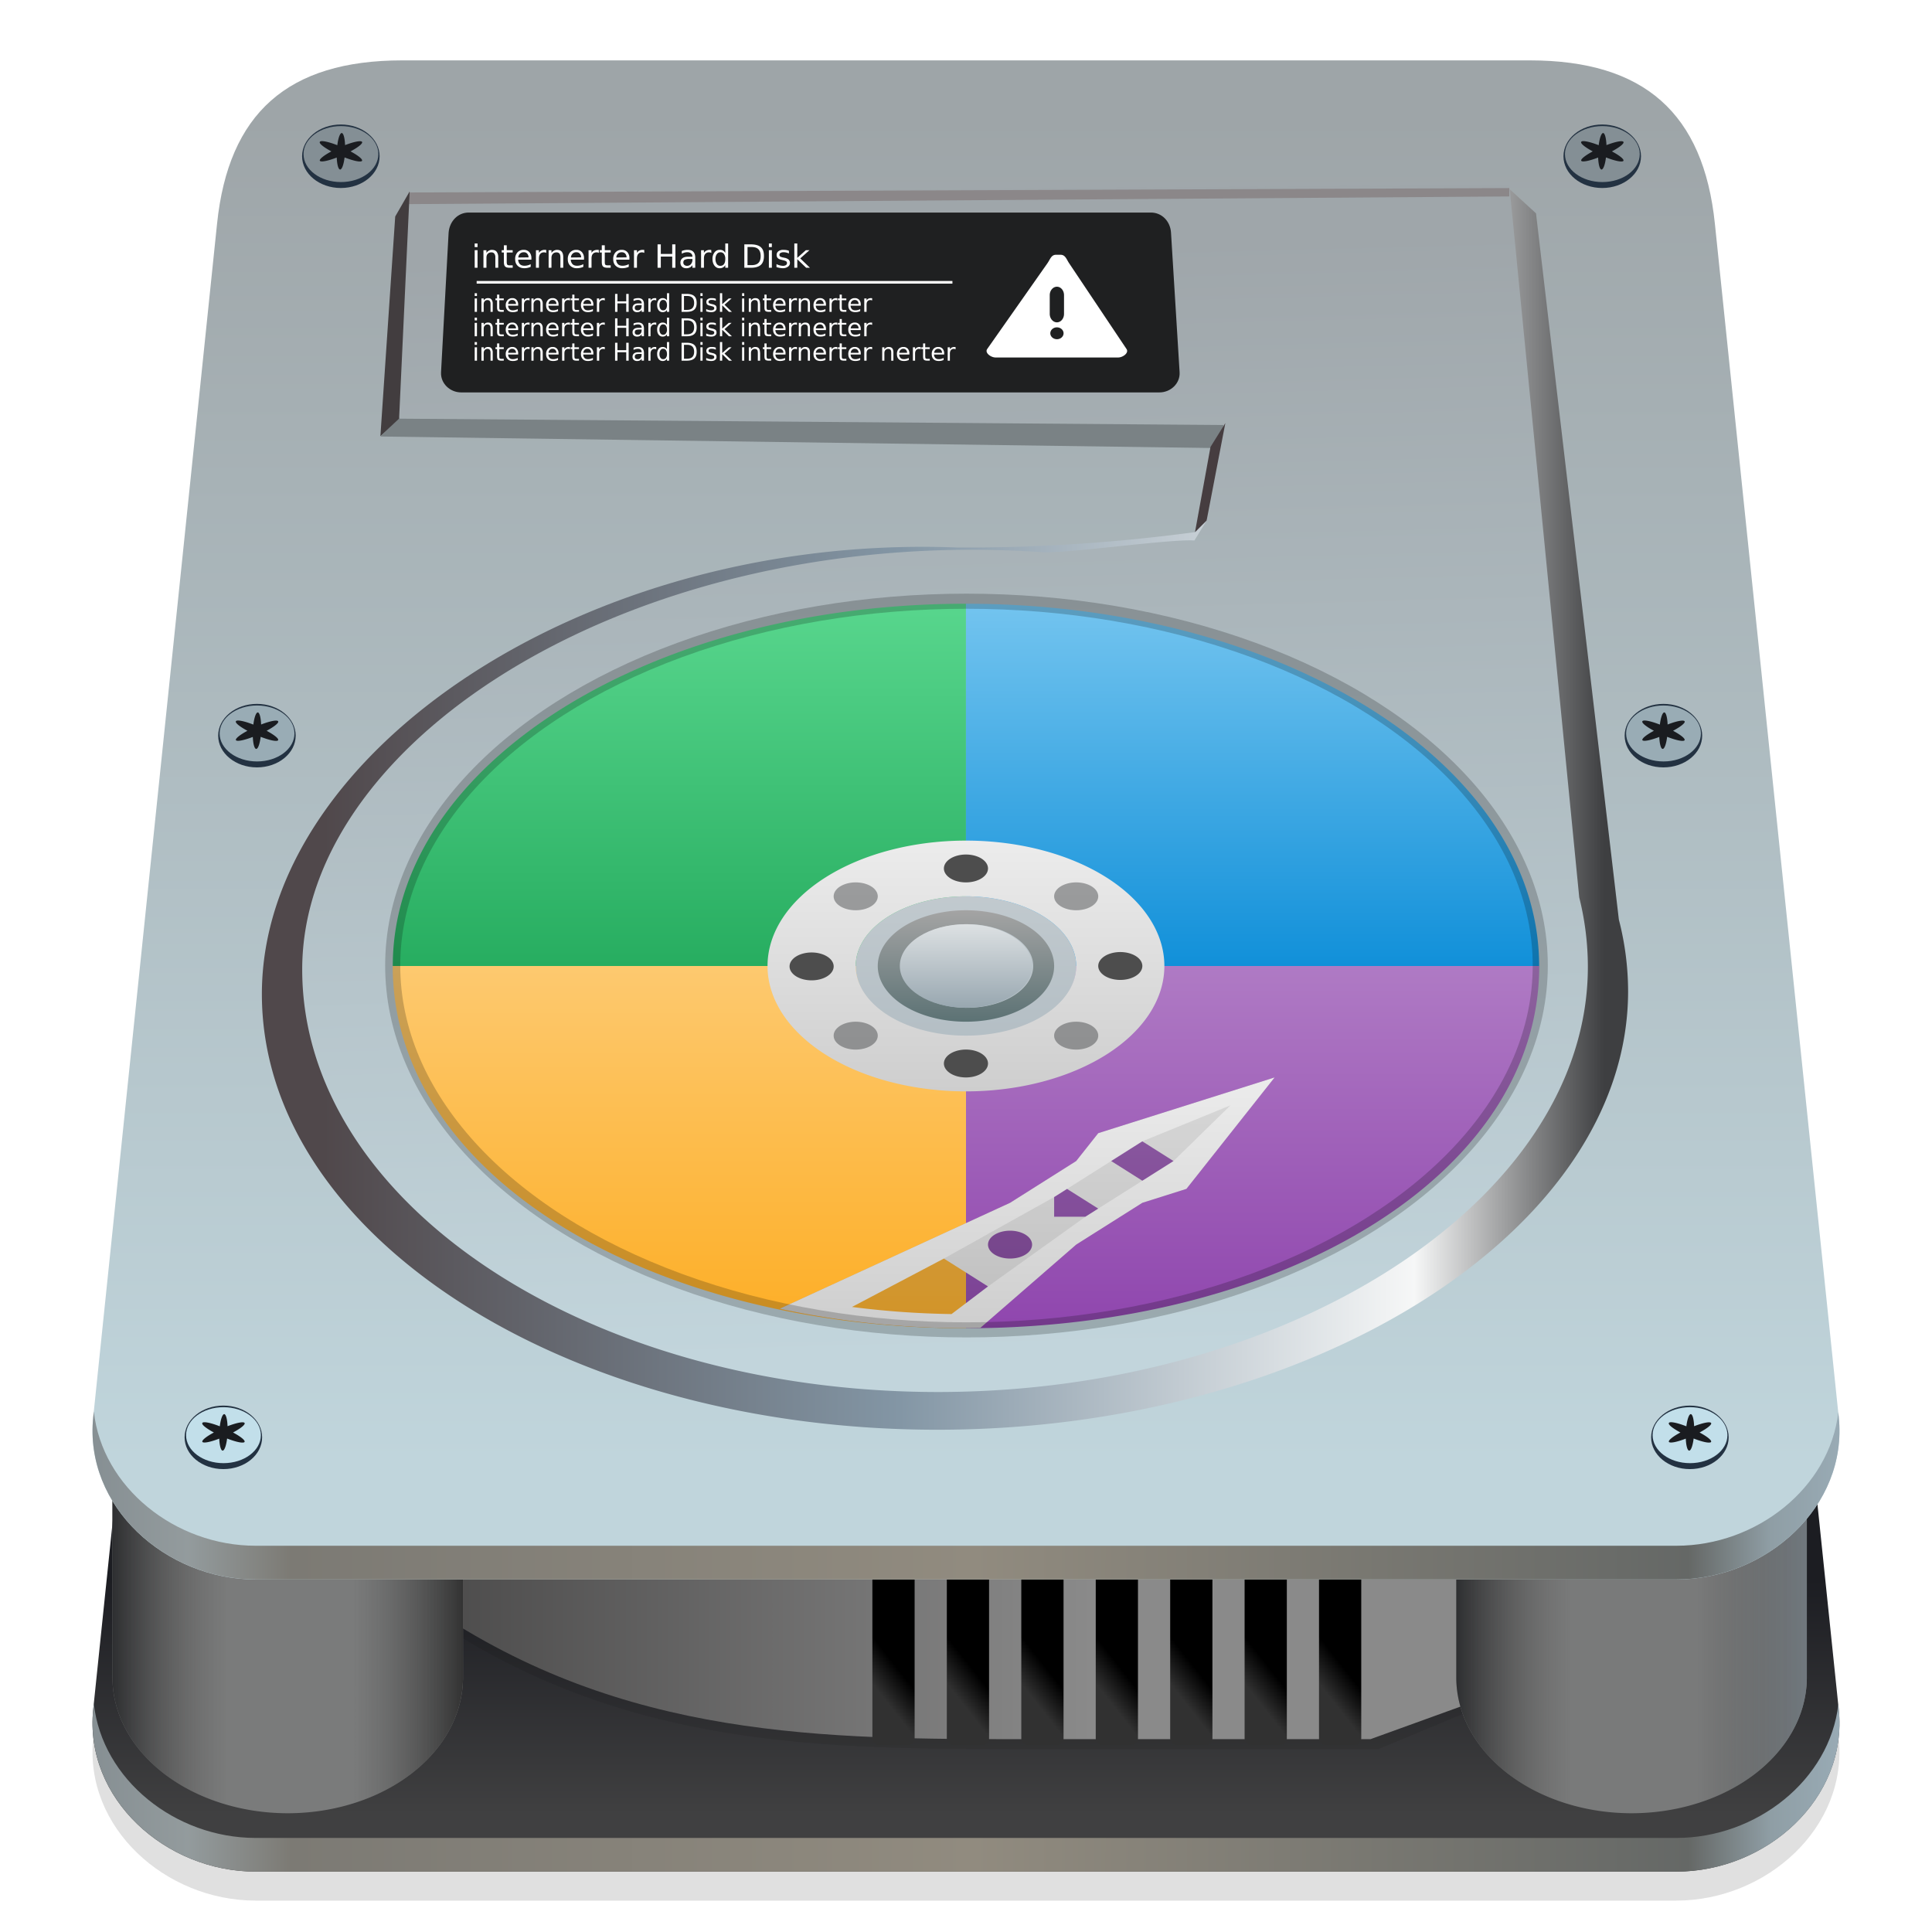 <svg width="64" height="64" version="1.1" xmlns="http://www.w3.org/2000/svg" xmlns:xlink="http://www.w3.org/1999/xlink">
 <defs>
  <linearGradient id="k" x1="32" x2="32" y1="41" y2="23" gradientTransform="matrix(1.154,0,0,1.154,-4.923,-4.923)" gradientUnits="userSpaceOnUse" xlink:href="#a"/>
  <linearGradient id="m-2" x1="38.364" x2="39.951" y1="15.17" y2="15.17" gradientTransform="matrix(7.315,0,0,7.315,-276.92,-58)" gradientUnits="userSpaceOnUse">
   <stop stop-color="#2d2e30" offset="0"/>
   <stop stop-color="#5d5c5b" stop-opacity="0" offset=".334"/>
   <stop stop-color="#7a7b7b" stop-opacity="0" offset=".502"/>
   <stop stop-color="#555" stop-opacity="0" offset=".686"/>
   <stop stop-color="#333" offset="1"/>
  </linearGradient>
  <linearGradient id="n-6" x1="38.364" x2="39.951" y1="15.17" y2="15.17" gradientTransform="matrix(7.315,0,0,7.315,-232.4,-58)" gradientUnits="userSpaceOnUse">
   <stop stop-color="#2d2e30" offset="0"/>
   <stop stop-color="#5d5c5b" stop-opacity="0" offset=".334"/>
   <stop stop-color="#7a7b7b" stop-opacity="0" offset=".502"/>
   <stop stop-color="#555" stop-opacity="0" offset=".686"/>
   <stop stop-color="#70787e" offset="1"/>
  </linearGradient>
  <linearGradient id="o-1" x1="50.27" x2="50.27" y1="14.816" y2="8.731" gradientTransform="matrix(7.315,0,0,7.315,-335.74,-59.935)" gradientUnits="userSpaceOnUse">
   <stop stop-color="#c0d5dc" offset="0"/>
   <stop stop-color="#9ea5a8" offset="1"/>
  </linearGradient>
  <linearGradient id="p-8" x1="285.3" x2="177.35" y1="58.879" y2="58.879" gradientTransform="matrix(.393 0 0 .393 -58.986 .793)" gradientUnits="userSpaceOnUse">
   <stop stop-color="#3e3f41" offset="0"/>
   <stop stop-color="#f6f7f7" offset=".148"/>
   <stop stop-color="#8396a5" offset=".55"/>
   <stop stop-color="#50484b" offset="1"/>
  </linearGradient>
  <linearGradient id="q-7" x1="237.32" x2="239.69" y1="18.634" y2="111.87" gradientTransform="matrix(.393 0 0 .393 -58.986 .793)" gradientUnits="userSpaceOnUse">
   <stop stop-color="#9fa6aa" offset="0"/>
   <stop stop-color="#c2d5dc" offset="1"/>
  </linearGradient>
  <linearGradient id="r-9" x1="144.66" x2="174.56" y1="55.562" y2="55.562" gradientTransform="matrix(1.935,0,0,1.935,-276.92,-58)" gradientUnits="userSpaceOnUse" xlink:href="#a-2"/>
  <linearGradient id="a-2">
   <stop stop-color="#868f93" offset="0"/>
   <stop stop-color="#939b9d" offset=".056"/>
   <stop stop-color="#7c7a74" offset=".115"/>
   <stop stop-color="#918b7f" offset=".505"/>
   <stop stop-color="#656866" offset=".915"/>
   <stop stop-color="#8f9ea5" offset=".962"/>
   <stop stop-color="#98aab4" offset="1"/>
  </linearGradient>
  <linearGradient id="s-0" x1="144.66" x2="174.56" y1="55.562" y2="55.562" gradientTransform="matrix(1.935,0,0,1.935,-276.92,-48.322)" gradientUnits="userSpaceOnUse" xlink:href="#a-2"/>
  <linearGradient id="f-2" x1="120.59" x2="118.64" y1="137.54" y2="139.07" gradientTransform="matrix(.393 0 0 .393 -17.752 1.088)" gradientUnits="userSpaceOnUse" xlink:href="#b-3"/>
  <linearGradient id="b-3">
   <stop offset="0"/>
   <stop stop-color="#313131" offset="1"/>
  </linearGradient>
  <linearGradient id="g-7" x1="120.59" x2="118.64" y1="137.54" y2="139.07" gradientTransform="matrix(.393 0 0 .393 -15.285 1.088)" gradientUnits="userSpaceOnUse" xlink:href="#b-3"/>
  <linearGradient id="h-5" x1="120.59" x2="118.64" y1="137.54" y2="139.07" gradientTransform="matrix(.393 0 0 .393 -12.819 1.088)" gradientUnits="userSpaceOnUse" xlink:href="#b-3"/>
  <linearGradient id="i-9" x1="120.59" x2="118.64" y1="137.54" y2="139.07" gradientTransform="matrix(.393 0 0 .393 -10.353 1.088)" gradientUnits="userSpaceOnUse" xlink:href="#b-3"/>
  <linearGradient id="j-2" x1="120.59" x2="118.64" y1="137.54" y2="139.07" gradientTransform="matrix(.393 0 0 .393 -7.887 1.088)" gradientUnits="userSpaceOnUse" xlink:href="#b-3"/>
  <linearGradient id="k-2" x1="120.59" x2="118.64" y1="137.54" y2="139.07" gradientTransform="matrix(.393 0 0 .393 -5.42 1.088)" gradientUnits="userSpaceOnUse" xlink:href="#b-3"/>
  <linearGradient id="l-8" x1="120.59" x2="118.64" y1="137.54" y2="139.07" gradientTransform="matrix(.393 0 0 .393 -2.955 1.088)" gradientUnits="userSpaceOnUse" xlink:href="#b-3"/>
  <linearGradient id="d-9" x1="50.27" x2="50.27" y1="15.081" y2="14.023" gradientTransform="matrix(7.315,0,0,7.315,-335.74,-50.258)" gradientUnits="userSpaceOnUse">
   <stop stop-color="#404041" offset="0"/>
   <stop stop-color="#1c1d22" offset="1"/>
  </linearGradient>
  <linearGradient id="e-7" x1="242.09" x2="173.32" y1="131.04" y2="131.04" gradientTransform="matrix(.393 0 0 .393 -58.986 .793)" gradientUnits="userSpaceOnUse">
   <stop stop-color="#8a8a8a" offset="0"/>
   <stop stop-color="#3d3c3c" offset="1"/>
  </linearGradient>
  <filter id="c-3" x="-.025" y="-.029" width="1.05" height="1.058" color-interpolation-filters="sRGB">
   <feGaussianBlur stdDeviation=".609"/>
  </filter>
 </defs>
 <linearGradient id="d" x1="6" x2="6" y1="58" y2="6" gradientTransform="matrix(1.154,0,0,1.154,-4.923,-4.923)" gradientUnits="userSpaceOnUse" xlink:href="#b"/>
 <linearGradient id="f" x1="32" x2="32" y1="58" y2="32" gradientTransform="matrix(1.154 0 0 1.2 -4.924 -6.4)" gradientUnits="userSpaceOnUse">
  <stop stop-color="#fdad23" offset="0"/>
  <stop stop-color="#fdc96f" offset="1"/>
 </linearGradient>
 <linearGradient id="i" x1="32" x2="32" y1="32" y2="6" gradientTransform="matrix(1.154,0,0,1.154,-4.923,-4.923)" gradientUnits="userSpaceOnUse">
  <stop stop-color="#27ad60" offset="0"/>
  <stop stop-color="#58d68d" offset="1"/>
 </linearGradient>
 <linearGradient id="e" x1="32" x2="32" y1="58" y2="32" gradientTransform="matrix(-1.154 0 0 1.2 68.924 -6.4)" gradientUnits="userSpaceOnUse">
  <stop stop-color="#8e44ad" offset="0"/>
  <stop stop-color="#af7ac4" offset="1"/>
 </linearGradient>
 <linearGradient id="s" x1="32" x2="32" y1="35" y2="29" gradientTransform="matrix(1.154,0,0,1.154,-4.923,-4.923)" gradientUnits="userSpaceOnUse" xlink:href="#b"/>
 <linearGradient id="l" x1="32" x2="32" y1="36" y2="28" gradientTransform="matrix(1.154,0,0,1.154,-4.923,-4.923)" gradientUnits="userSpaceOnUse">
  <stop stop-color="#5c7274" offset="0"/>
  <stop stop-color="#a4a4a4" offset="1"/>
 </linearGradient>
 <linearGradient id="v" x1="32" x2="32" y1="58" y2="40" gradientTransform="matrix(1.154,0,0,1.154,-4.923,-4.923)" gradientUnits="userSpaceOnUse" xlink:href="#a"/>
 <linearGradient id="j" x1="32" x2="32" y1="32" y2="6" gradientTransform="matrix(1.154,0,0,1.154,-4.923,-4.923)" gradientUnits="userSpaceOnUse">
  <stop stop-color="#1190d9" offset="0"/>
  <stop stop-color="#73c4ef" offset="1"/>
 </linearGradient>
 <linearGradient id="a" x1="32" x2="32" y1="41" y2="23" gradientUnits="userSpaceOnUse">
  <stop stop-color="#cecece" offset="0"/>
  <stop stop-color="#ececec" offset="1"/>
 </linearGradient>
 <linearGradient id="b" x1="6" x2="6" y1="58" y2="6" gradientUnits="userSpaceOnUse">
  <stop stop-color="#98a7b0" offset="0"/>
  <stop stop-color="#dde1e3" offset="1"/>
 </linearGradient>
 <path d="m13.325 12.637c-3.8 0-5.756 1.757-6.135 5.413l-4.102 39.53c-0.307 2.965 2.399 5.38 5.38 5.38h47.062c2.98 0 5.687-2.415 5.38-5.38l-4.102-39.53c-0.379-3.656-2.335-5.413-6.135-5.413h-19.43z" filter="url(#c-3)" opacity=".35"/>
 <g stroke-width="7.315">
  <path d="m13.325 11.677c-3.8 0-5.756 1.757-6.135 5.413l-4.102 39.53c-0.307 2.965 2.399 5.38 5.38 5.38h47.062c2.98 0 5.687-2.415 5.38-5.38l-4.102-39.53c-0.379-3.656-2.335-5.413-6.135-5.413h-19.43z" fill="url(#d-9)"/>
  <path d="m9.533 53.574h4.713c6.422 4.372 13.079 4.367 19.792 4.367h11.626l8.835-3.686s0.84-3.226 0.463-3.132c-0.377 0.095-46.088 0-46.088 0z" fill-opacity=".084"/>
  <path d="m9.533 53.245h4.713c6.422 4.372 13.079 4.367 19.792 4.367h11.362l9.262-3.353s0.676-3.559 0.3-3.465c-0.378 0.095-46.089 0-46.089 0z" fill="url(#e-7)"/>
  <path d="m3.725 45.886v9.678a5.806 4.502 0 0 0 5.806 4.502 5.806 4.502 0 0 0 5.807-4.502v-9.678z" fill="#7a7b7b"/>
 </g>
 <g stroke-width=".393">
  <rect x="28.899" y="51.272" width="1.399" height="6.531" rx=".2" ry=".2" fill="url(#f-2)" style="paint-order:fill markers stroke"/>
  <rect x="31.365" y="51.272" width="1.399" height="6.531" rx=".2" ry=".2" fill="url(#g-7)" style="paint-order:fill markers stroke"/>
  <rect x="33.832" y="51.272" width="1.399" height="6.531" rx=".2" ry=".2" fill="url(#h-5)" style="paint-order:fill markers stroke"/>
  <rect x="36.298" y="51.272" width="1.399" height="6.531" rx=".2" ry=".2" fill="url(#i-9)" style="paint-order:fill markers stroke"/>
  <rect x="38.764" y="51.272" width="1.399" height="6.531" rx=".2" ry=".2" fill="url(#j-2)" style="paint-order:fill markers stroke"/>
  <rect x="41.229" y="51.272" width="1.399" height="6.531" rx=".2" ry=".2" fill="url(#k-2)" style="paint-order:fill markers stroke"/>
  <rect x="43.694" y="51.272" width="1.399" height="6.531" rx=".2" ry=".2" fill="url(#l-8)" style="paint-order:fill markers stroke"/>
 </g>
 <g stroke-width="7.315">
  <path d="m48.241 45.886v9.678a5.806 4.502 0 0 0 5.806 4.502 5.806 4.502 0 0 0 5.807-4.502v-9.678z" fill="#797a7a"/>
  <path d="m3.725 45.886v9.678a5.806 4.502 0 0 0 5.806 4.502 5.806 4.502 0 0 0 5.807-4.502v-9.678z" fill="url(#m-2)"/>
  <path d="m48.241 45.886v9.678a5.806 4.502 0 0 0 5.806 4.502 5.806 4.502 0 0 0 5.807-4.502v-9.678z" fill="url(#n-6)"/>
  <path d="m13.325 2c-3.8 0-5.756 1.757-6.135 5.413l-4.102 39.53c-0.307 2.965 2.399 5.38 5.38 5.38h47.062c2.98 0 5.687-2.415 5.38-5.38l-4.102-39.53c-0.378-3.656-2.334-5.413-6.134-5.413h-19.43z" fill="url(#o-1)"/>
  <path d="m50.882 7.067-0.996-0.913-10.3 11.474c-2.63 0.35-5.248 0.527-7.895 0.508-12.35-0.469-23.016 6.821-23.016 14.793 0 7.971 10.018 14.433 22.378 14.433s22.88-6.56 22.88-14.53a9.53 9.53 0 0 0-0.306-2.368z" fill="url(#p-8)" style="paint-order:fill markers stroke"/>
  <path d="m12.608 14.46 31.018 0.43-0.644-7.965c-7.837 0.791-26.614 1.819-29.77 6.926z" fill="#7a8285"/>
  <path d="m49.997 6.124-36.452 0.252-0.32 7.493 27.303 0.21-0.556 3.164-0.406 0.662c-0.793-0.06-4.24 0.441-5.055 0.386-13.308-0.903-24.5 6.095-24.5 13.825s9.429 13.996 21.059 13.996 21.53-6.36 21.53-14.089a9.5 9.5 0 0 0-0.286-2.296z" fill="url(#q-7)" style="paint-order:fill markers stroke"/>
  <path d="m15.527 7.041h22.599c0.369 0 0.643 0.297 0.665 0.665l0.285 4.627c0.022 0.368-0.297 0.666-0.666 0.666h-23.135c-0.368 0-0.685-0.298-0.665-0.666l0.251-4.627c0.029-0.367 0.297-0.665 0.666-0.665z" fill="#1f2021"/>
  <path d="m15.79 9.309h15.76v0.086h-15.76zm-0.066-1.244v0.121h0.095v-0.12zm8.302 0v0.314a0.199 0.199 0 0 0-0.076-0.08 0.22 0.22 0 0 0-0.11-0.022 0.205 0.205 0 0 0-0.17 0.083 0.344 0.344 0 0 0-0.068 0.22c0 0.09 0.024 0.166 0.068 0.222s0.1 0.084 0.17 0.084c0.043 0 0.08-0.01 0.11-0.027a0.194 0.194 0 0 0 0.076-0.076v0.087h0.094v-0.805zm1.444 0v0.121h0.098v-0.12zm0.843 0v0.805h0.098v-0.283l0.295 0.283h0.125l-0.322-0.31 0.306-0.272h-0.12l-0.284 0.254v-0.477zm-4.53 0.03v0.775h0.107v-0.37h0.378v0.37h0.106v-0.775h-0.106v0.318h-0.378v-0.318zm2.874 0v0.775h0.215c0.15 0 0.259-0.032 0.33-0.094 0.07-0.063 0.105-0.162 0.105-0.295s-0.032-0.229-0.102-0.291c-0.07-0.063-0.183-0.095-0.333-0.095zm-7.965 0.03v0.163h-0.072v0.076h0.072v0.314c0 0.072 0.014 0.123 0.042 0.15 0.027 0.028 0.077 0.042 0.15 0.042h0.1v-0.08h-0.1c-0.039 0-0.066-8e-3 -0.079-0.022-0.012-0.013-0.019-0.043-0.019-0.09v-0.314h0.197v-0.076h-0.197v-0.162zm3.243 0v0.163h-0.068v0.076h0.068v0.314c0 0.072 0.014 0.123 0.042 0.15 0.028 0.028 0.082 0.042 0.155 0.042h0.098v-0.08h-0.098c-0.04 0-0.066-8e-3 -0.08-0.022-0.012-0.013-0.018-0.043-0.018-0.09v-0.314h0.196v-0.076h-0.196v-0.162zm4.828 0.057h0.128c0.107 0 0.182 0.024 0.23 0.072 0.05 0.048 0.077 0.123 0.077 0.227s-0.026 0.182-0.076 0.23c-0.05 0.049-0.124 0.072-0.23 0.072h-0.13zm-8.464 0.095a0.213 0.213 0 0 0-0.185 0.102v-0.09h-0.099v0.581h0.099v-0.329c0-0.056 0.011-0.1 0.041-0.132a0.163 0.163 0 0 1 0.125-0.049c0.043 0 0.073 0.014 0.095 0.042a0.191 0.191 0 0 1 0.034 0.12v0.348h0.095v-0.35a0.28 0.28 0 0 0-0.053-0.182c-0.035-0.041-0.085-0.06-0.151-0.06zm1.05 0a0.268 0.268 0 0 0-0.207 0.083 0.322 0.322 0 0 0-0.076 0.227c0 0.092 0.026 0.161 0.08 0.215s0.13 0.083 0.223 0.083a0.534 0.534 0 0 0 0.211-0.045v-0.09a0.414 0.414 0 0 1-0.208 0.053c-0.062 0-0.111-0.016-0.147-0.05a0.227 0.227 0 0 1-0.06-0.151h0.438v-0.045a0.292 0.292 0 0 0-0.068-0.205 0.237 0.237 0 0 0-0.185-0.075zm0.696 0a0.23 0.23 0 0 0-0.113 0.026 0.19 0.19 0 0 0-0.08 0.076v-0.09h-0.098v0.581h0.099v-0.306c0-0.065 0.013-0.116 0.041-0.151a0.153 0.153 0 0 1 0.125-0.053c0.015 0 0.03 0 0.042 4e-3a0.113 0.113 0 0 1 0.033 0.015v-0.098a0.327 0.327 0 0 0-0.026-4e-3zm0.412 0c-0.04 0-0.074 9e-3 -0.105 0.026a0.236 0.236 0 0 0-0.084 0.076v-0.09h-0.094v0.581h0.094v-0.329c0-0.056 0.016-0.1 0.046-0.132 0.03-0.033 0.07-0.049 0.12-0.049 0.043 0 0.078 0.014 0.1 0.042 0.02 0.027 0.03 0.066 0.03 0.12v0.348h0.094v-0.35c0-0.08-0.016-0.14-0.05-0.182-0.034-0.041-0.084-0.06-0.15-0.06zm0.636 0a0.268 0.268 0 0 0-0.208 0.083 0.322 0.322 0 0 0-0.076 0.227c0 0.092 0.026 0.161 0.08 0.215a0.298 0.298 0 0 0 0.219 0.083 0.534 0.534 0 0 0 0.215-0.045v-0.09a0.414 0.414 0 0 1-0.208 0.053c-0.063 0-0.112-0.016-0.147-0.05a0.227 0.227 0 0 1-0.061-0.151h0.439v-0.045a0.292 0.292 0 0 0-0.069-0.205 0.237 0.237 0 0 0-0.185-0.075zm0.695 0a0.245 0.245 0 0 0-0.117 0.026 0.18 0.18 0 0 0-0.076 0.076v-0.09h-0.098v0.581h0.098v-0.306c0-0.065 0.013-0.116 0.042-0.151a0.153 0.153 0 0 1 0.125-0.053c0.015 0 0.029 0 0.041 4e-3a0.113 0.113 0 0 1 0.034 0.015v-0.098a0.327 0.327 0 0 0-0.026-4e-3zm0.81 0a0.268 0.268 0 0 0-0.209 0.083 0.322 0.322 0 0 0-0.075 0.227c0 0.092 0.025 0.161 0.079 0.215a0.298 0.298 0 0 0 0.22 0.083 0.534 0.534 0 0 0 0.215-0.045v-0.09a0.414 0.414 0 0 1-0.208 0.053c-0.063 0-0.112-0.016-0.148-0.05a0.227 0.227 0 0 1-0.06-0.151h0.438v-0.045a0.292 0.292 0 0 0-0.068-0.205 0.237 0.237 0 0 0-0.185-0.075zm0.695 0a0.245 0.245 0 0 0-0.118 0.026 0.18 0.18 0 0 0-0.075 0.076v-0.09h-0.098v0.581h0.098v-0.306c0-0.065 0.013-0.116 0.042-0.151a0.153 0.153 0 0 1 0.124-0.053c0.016 0 0.03 0 0.042 4e-3a0.126 0.126 0 0 1 0.034 0.015v-0.098a0.287 0.287 0 0 0-0.026-4e-3zm1.489 0a0.478 0.478 0 0 0-0.197 0.038v0.09a0.374 0.374 0 0 1 0.185-0.05c0.053 1e-3 0.093 0.015 0.122 0.039a0.128 0.128 0 0 1 0.045 0.102v8e-3h-0.136c-0.087 0-0.149 0.015-0.193 0.049a0.176 0.176 0 0 0-0.068 0.147c0 0.056 0.018 0.103 0.053 0.136s0.084 0.05 0.143 0.05c0.047 0 0.085-0.01 0.118-0.027a0.208 0.208 0 0 0 0.083-0.076v0.087h0.094v-0.332c0-0.089-0.022-0.153-0.064-0.197s-0.101-0.064-0.185-0.064zm0.733 0a0.245 0.245 0 0 0-0.117 0.026 0.19 0.19 0 0 0-0.08 0.076v-0.09h-0.094v0.581h0.095v-0.306c0-0.065 0.013-0.116 0.042-0.151a0.153 0.153 0 0 1 0.124-0.053c0.016 0 0.03 0 0.042 4e-3a0.15 0.15 0 0 1 0.038 0.015l-4e-3 -0.098a0.327 0.327 0 0 0-0.026-4e-3zm2.435 0a0.259 0.259 0 0 0-0.163 0.045 0.149 0.149 0 0 0-0.06 0.125c0 0.045 0.015 0.08 0.041 0.106 0.027 0.025 0.07 0.044 0.129 0.056l0.03 8e-3c0.06 0.013 0.1 0.028 0.117 0.042 0.018 0.013 0.026 0.03 0.026 0.056a0.078 0.078 0 0 1-0.038 0.068 0.19 0.19 0 0 1-0.102 0.023 0.528 0.528 0 0 1-0.208-0.057v0.099a0.78 0.78 0 0 0 0.205 0.037 0.284 0.284 0 0 0 0.173-0.049 0.147 0.147 0 0 0 0.068-0.125 0.151 0.151 0 0 0-0.045-0.113 0.306 0.306 0 0 0-0.144-0.06l-0.034-8e-3a0.312 0.312 0 0 1-0.102-0.034c-0.017-0.013-0.023-0.03-0.023-0.053 0-0.029 0.01-0.05 0.035-0.064a0.205 0.205 0 0 1 0.106-0.023 0.386 0.386 0 0 1 0.173 0.042v-0.09a0.394 0.394 0 0 0-0.083-0.024 0.647 0.647 0 0 0-0.102-7e-3zm-10.225 0.011v0.582h0.094v-0.582zm9.745 0v0.582h0.099v-0.582zm-8.116 0.068c0.047 0 0.081 0.014 0.11 0.046a0.182 0.182 0 0 1 0.045 0.124l-0.34 4e-3a0.198 0.198 0 0 1 0.056-0.128 0.182 0.182 0 0 1 0.129-0.046zm1.739 0c0.047 0 0.085 0.014 0.113 0.046a0.182 0.182 0 0 1 0.046 0.124l-0.34 4e-3a0.198 0.198 0 0 1 0.056-0.128 0.172 0.172 0 0 1 0.124-0.046zm1.504 0c0.047 0 0.086 0.014 0.114 0.046a0.182 0.182 0 0 1 0.045 0.124l-0.34 4e-3a0.196 0.196 0 0 1 0.053-0.128 0.181 0.181 0 0 1 0.128-0.046zm3.267 0c0.05 0 0.092 0.02 0.12 0.06a0.27 0.27 0 0 1 0.042 0.163c0 0.07-0.013 0.127-0.041 0.167-0.03 0.04-0.07 0.06-0.121 0.06a0.137 0.137 0 0 1-0.118-0.06 0.284 0.284 0 0 1-0.045-0.167 0.27 0.27 0 0 1 0.045-0.162c0.03-0.04 0.067-0.06 0.118-0.06zm-1.025 0.223h0.099v0.02a0.227 0.227 0 0 1-0.05 0.15 0.162 0.162 0 0 1-0.128 0.057 0.134 0.134 0 0 1-0.09-0.03 0.101 0.101 0 0 1-0.034-0.08c0-0.042 0.015-0.073 0.045-0.09a0.335 0.335 0 0 1 0.159-0.027zm-7.114 1.134v0.091h0.075v-0.09zm6.37 0v0.239a0.15 0.15 0 0 0-0.061-0.057 0.167 0.167 0 0 0-0.083-0.019 0.162 0.162 0 0 0-0.133 0.064 0.269 0.269 0 0 0-0.049 0.17c0 0.07 0.016 0.124 0.05 0.167a0.161 0.161 0 0 0 0.132 0.064 0.17 0.17 0 0 0 0.083-0.019 0.157 0.157 0 0 0 0.06-0.057v0.065h0.072v-0.617zm1.107 0v0.091h0.072v-0.09zm0.647 0v0.617h0.075v-0.216l0.223 0.216h0.098l-0.245-0.235 0.234-0.208h-0.094l-0.216 0.19v-0.364zm0.733 0v0.091h0.072v-0.09zm-4.207 0.023v0.594h0.079v-0.28h0.291v0.28h0.08v-0.594h-0.08v0.246h-0.291v-0.246zm2.203 0v0.594h0.167c0.114 0 0.199-0.024 0.253-0.072s0.08-0.121 0.08-0.223-0.026-0.18-0.08-0.227c-0.053-0.048-0.138-0.072-0.253-0.072zm-6.112 0.023v0.128h-0.053v0.057h0.053v0.238c0 0.056 0.012 0.096 0.033 0.117 0.022 0.021 0.058 0.03 0.114 0.03h0.075v-0.06h-0.075c-0.03 0-0.05-5e-3 -0.06-0.015s-0.013-0.036-0.013-0.072v-0.238h0.148v-0.057h-0.148v-0.127zm2.491 0v0.128h-0.053v0.057h0.053v0.238c0 0.056 9e-3 0.096 0.03 0.117s0.06 0.03 0.117 0.03h0.076v-0.06h-0.076c-0.03 0-0.05-5e-3 -0.06-0.015s-0.016-0.036-0.016-0.072v-0.238h0.151v-0.057h-0.15v-0.127zm6.366 0v0.128h-0.053v0.057h0.053v0.238c0 0.056 9e-3 0.096 0.03 0.117s0.06 0.03 0.117 0.03h0.076v-0.06h-0.076c-0.03 0-0.05-5e-3 -0.06-0.015s-0.016-0.036-0.016-0.072v-0.238h0.151v-0.057h-0.151v-0.127zm2.491 0v0.128h-0.057v0.057h0.057v0.238c0 0.056 9e-3 0.096 0.03 0.117s0.06 0.03 0.117 0.03h0.076v-0.06h-0.076c-0.03 0-0.05-5e-3 -0.06-0.015s-0.016-0.036-0.016-0.072v-0.238h0.151v-0.057h-0.15v-0.127zm-5.156 0.045h0.098c0.082 0 0.14 0.02 0.178 0.057s0.06 0.094 0.06 0.174-0.022 0.137-0.06 0.174-0.096 0.056-0.178 0.056h-0.098zm-6.49 0.072a0.17 0.17 0 0 0-0.084 0.019 0.18 0.18 0 0 0-0.06 0.06v-0.068h-0.076v0.443h0.075v-0.25c0-0.043 0.011-0.077 0.035-0.102a0.114 0.114 0 0 1 0.09-0.038c0.033 0 0.06 0.01 0.076 0.03 0.017 0.021 0.026 0.053 0.026 0.095v0.265h0.072v-0.269a0.214 0.214 0 0 0-0.042-0.14c-0.026-0.032-0.062-0.045-0.113-0.045zm0.804 0a0.205 0.205 0 0 0-0.158 0.064 0.25 0.25 0 0 0-0.061 0.174c0 0.07 0.023 0.125 0.064 0.166 0.042 0.042 0.096 0.06 0.167 0.06 0.028 0 0.06 0 0.087-7e-3a0.441 0.441 0 0 0 0.079-0.026v-0.068a0.378 0.378 0 0 1-0.159 0.041c-0.048 0-0.086-0.011-0.113-0.037a0.174 0.174 0 0 1-0.046-0.118h0.333v-0.034a0.229 0.229 0 0 0-0.053-0.158 0.175 0.175 0 0 0-0.14-0.057zm0.537 0a0.19 0.19 0 0 0-0.09 0.019 0.159 0.159 0 0 0-0.061 0.06v-0.068h-0.072v0.443h0.072v-0.235c0-0.05 0.012-0.086 0.034-0.113a0.115 0.115 0 0 1 0.095-0.042 0.12 0.12 0 0 1 0.03 4e-3c0.01 2e-3 0.018 7e-3 0.026 0.011v-0.075l-0.019-4e-3zm0.31 0a0.156 0.156 0 0 0-0.08 0.019 0.19 0.19 0 0 0-0.064 0.06v-0.068h-0.071v0.443h0.071v-0.25c0-0.043 0.015-0.077 0.038-0.102a0.114 0.114 0 0 1 0.091-0.038c0.033 0 0.06 0.01 0.076 0.03 0.017 0.021 0.022 0.053 0.022 0.095v0.265h0.076v-0.269a0.214 0.214 0 0 0-0.042-0.14c-0.026-0.032-0.065-0.045-0.117-0.045zm0.488 0a0.205 0.205 0 0 0-0.159 0.064 0.249 0.249 0 0 0-0.057 0.174c0 0.07 0.019 0.125 0.06 0.166 0.042 0.042 0.1 0.06 0.17 0.06a0.405 0.405 0 0 0 0.084-7e-3 0.441 0.441 0 0 0 0.08-0.026v-0.068a0.338 0.338 0 0 1-0.16 0.041c-0.048 0-0.085-0.011-0.113-0.037a0.174 0.174 0 0 1-0.045-0.118h0.336v-0.034a0.229 0.229 0 0 0-0.052-0.158 0.184 0.184 0 0 0-0.144-0.057zm0.537 0a0.192 0.192 0 0 0-0.091 0.019 0.142 0.142 0 0 0-0.057 0.06v-0.068h-0.076v0.443h0.076v-0.235c0-0.05 8e-3 -0.086 0.03-0.113a0.115 0.115 0 0 1 0.094-0.042c0.011 0 0.024 2e-3 0.035 4e-3 0.01 2e-3 0.018 7e-3 0.026 0.011v-0.075l-0.019-4e-3h-0.019zm0.62 0a0.205 0.205 0 0 0-0.16 0.064 0.25 0.25 0 0 0-0.06 0.174c0 0.07 0.023 0.125 0.064 0.166 0.042 0.042 0.096 0.06 0.167 0.06a0.405 0.405 0 0 0 0.166-0.033v-0.068a0.378 0.378 0 0 1-0.162 0.041c-0.049 0-0.087-0.011-0.114-0.037a0.174 0.174 0 0 1-0.045-0.118h0.336v-0.034a0.229 0.229 0 0 0-0.052-0.158 0.175 0.175 0 0 0-0.14-0.057zm0.533 0a0.175 0.175 0 0 0-0.087 0.019 0.159 0.159 0 0 0-0.061 0.06v-0.068h-0.076v0.443h0.076v-0.235c0-0.05 8e-3 -0.086 0.03-0.113a0.123 0.123 0 0 1 0.098-0.042 0.12 0.12 0 0 1 0.03 4e-3c0.01 2e-3 0.019 7e-3 0.027 0.011v-0.075l-0.02-4e-3h-0.018zm1.141 0a0.378 0.378 0 0 0-0.151 0.03v0.068a0.316 0.316 0 0 1 0.144-0.038c0.04 0 0.068 8e-3 0.09 0.027a0.098 0.098 0 0 1 0.035 0.08v7e-3h-0.102c-0.067 0-0.114 0.012-0.148 0.038a0.137 0.137 0 0 0-0.052 0.113c0 0.043 0.014 0.076 0.041 0.102a0.155 0.155 0 0 0 0.11 0.038 0.197 0.197 0 0 0 0.09-0.019 0.159 0.159 0 0 0 0.061-0.06v0.068h0.076v-0.254c0-0.068-0.017-0.118-0.049-0.151-0.031-0.033-0.08-0.05-0.144-0.05zm0.564 0a0.192 0.192 0 0 0-0.091 0.019 0.15 0.15 0 0 0-0.06 0.06v-0.068h-0.073v0.443h0.072v-0.235c0-0.05 0.013-0.086 0.034-0.113a0.115 0.115 0 0 1 0.095-0.042c0.011 0 0.024 2e-3 0.034 4e-3s0.018 7e-3 0.026 0.011v-0.075l-0.023-4e-3h-0.015zm1.867 0a0.2 0.2 0 0 0-0.125 0.034 0.11 0.11 0 0 0-0.045 0.094c0 0.035 0.01 0.064 0.03 0.084s0.053 0.032 0.098 0.041l0.027 8e-3c0.045 0.01 0.073 0.02 0.087 0.03 0.013 0.01 0.019 0.025 0.019 0.045a0.054 0.054 0 0 1-0.027 0.05 0.147 0.147 0 0 1-0.08 0.018 0.38 0.38 0 0 1-0.159-0.042v0.076a0.593 0.593 0 0 0 0.16 0.027c0.057 0 0.1-0.01 0.132-0.034a0.115 0.115 0 0 0 0.05-0.099c0-0.036-9e-3 -0.066-0.03-0.087a0.25 0.25 0 0 0-0.114-0.045l-0.023-7e-3a0.252 0.252 0 0 1-0.08-0.027 0.043 0.043 0 0 1-0.018-0.038 0.06 0.06 0 0 1 0.026-0.053 0.168 0.168 0 0 1 0.083-0.015 0.293 0.293 0 0 1 0.133 0.03v-0.068a0.3 0.3 0 0 0-0.065-0.018c-0.024-4e-3 -0.052-4e-3 -0.08-4e-3zm1.452 0a0.156 0.156 0 0 0-0.08 0.019 0.19 0.19 0 0 0-0.064 0.06v-0.068h-0.072v0.443h0.072v-0.25c0-0.043 0.01-0.077 0.034-0.102a0.122 0.122 0 0 1 0.095-0.038c0.033 0 0.059 0.01 0.075 0.03 0.017 0.021 0.023 0.053 0.023 0.095v0.265h0.076v-0.269h-4e-3c0-0.061-0.012-0.108-0.038-0.14-0.027-0.032-0.066-0.045-0.117-0.045zm0.809 0a0.205 0.205 0 0 0-0.16 0.064 0.25 0.25 0 0 0-0.06 0.174c0 0.07 0.023 0.125 0.065 0.166 0.041 0.042 0.095 0.06 0.166 0.06a0.405 0.405 0 0 0 0.166-0.033v-0.068a0.378 0.378 0 0 1-0.162 0.041c-0.049 0-0.086-0.011-0.114-0.037a0.174 0.174 0 0 1-0.045-0.118h0.336v-0.034a0.229 0.229 0 0 0-0.052-0.158 0.175 0.175 0 0 0-0.14-0.057zm0.533 0a0.176 0.176 0 0 0-0.087 0.019 0.15 0.15 0 0 0-0.061 0.06v-0.068h-0.076v0.443h0.076v-0.235c0-0.05 8e-3 -0.086 0.03-0.113a0.123 0.123 0 0 1 0.098-0.042 0.12 0.12 0 0 1 0.03 4e-3c0.01 2e-3 0.019 7e-3 0.027 0.011v-0.075l-0.02-4e-3h-0.018zm0.313 0a0.17 0.17 0 0 0-0.083 0.019 0.18 0.18 0 0 0-0.06 0.06v-0.068h-0.072v0.443h0.071v-0.25c0-0.043 0.011-0.077 0.035-0.102a0.122 0.122 0 0 1 0.094-0.038c0.033 0 0.06 0.01 0.076 0.03 0.017 0.021 0.023 0.053 0.023 0.095v0.265h0.071v-0.269c0-0.061-0.011-0.108-0.038-0.14-0.026-0.032-0.065-0.045-0.117-0.045zm0.488 0a0.205 0.205 0 0 0-0.159 0.064 0.249 0.249 0 0 0-0.057 0.174c0 0.07 0.02 0.125 0.061 0.166 0.042 0.042 0.1 0.06 0.17 0.06a0.405 0.405 0 0 0 0.083-7e-3 0.441 0.441 0 0 0 0.08-0.026v-0.068a0.378 0.378 0 0 1-0.16 0.041c-0.047 0-0.085-0.011-0.113-0.037a0.174 0.174 0 0 1-0.045-0.118h0.337v-0.034a0.229 0.229 0 0 0-0.053-0.158 0.184 0.184 0 0 0-0.144-0.057zm0.537 0a0.192 0.192 0 0 0-0.09 0.019 0.15 0.15 0 0 0-0.062 0.06v-0.068h-0.071v0.443h0.071v-0.235c0-0.05 0.013-0.086 0.035-0.113a0.115 0.115 0 0 1 0.094-0.042 0.12 0.12 0 0 1 0.03 4e-3c0.01 2e-3 0.022 7e-3 0.03 0.011v-0.075l-0.022-4e-3h-0.016zm0.616 0a0.205 0.205 0 0 0-0.159 0.064 0.249 0.249 0 0 0-0.057 0.174c0 0.07 0.02 0.125 0.06 0.166 0.043 0.042 0.1 0.06 0.171 0.06a0.404 0.404 0 0 0 0.083-7e-3 0.441 0.441 0 0 0 0.08-0.026v-0.068a0.338 0.338 0 0 1-0.16 0.041c-0.047 0-0.085-0.011-0.113-0.037a0.174 0.174 0 0 1-0.045-0.118h0.337v-0.034a0.229 0.229 0 0 0-0.053-0.158 0.184 0.184 0 0 0-0.144-0.057zm0.537 0a0.192 0.192 0 0 0-0.09 0.019 0.142 0.142 0 0 0-0.058 0.06v-0.068h-0.076v0.443h0.076v-0.235c0-0.05 8e-3 -0.086 0.03-0.113a0.115 0.115 0 0 1 0.095-0.042c0.01 0 0.024 2e-3 0.034 4e-3s0.018 7e-3 0.026 0.011v-0.075l-0.019-4e-3h-0.019zm-13.13 0.011v0.443h0.076v-0.443zm7.478 0v0.443h0.071v-0.443zm1.38 0v0.443h0.071v-0.443zm-7.61 0.05c0.036 0 0.065 0.013 0.087 0.037a0.137 0.137 0 0 1 0.034 0.095h-0.26a0.15 0.15 0 0 1 0.041-0.098 0.136 0.136 0 0 1 0.099-0.034zm1.338 0c0.036 0 0.066 0.013 0.087 0.037a0.137 0.137 0 0 1 0.035 0.095h-0.261a0.147 0.147 0 0 1 0.042-0.098 0.136 0.136 0 0 1 0.098-0.034zm1.153 0c0.036 0 0.066 0.013 0.087 0.037a0.133 0.133 0 0 1 0.034 0.095h-0.26a0.147 0.147 0 0 1 0.04-0.098 0.136 0.136 0 0 1 0.1-0.034zm2.507 0c0.038 0 0.068 0.014 0.09 0.045 0.023 0.03 0.035 0.075 0.035 0.128a0.203 0.203 0 0 1-0.035 0.125c-0.022 0.03-0.052 0.045-0.09 0.045s-0.068-0.014-0.091-0.045a0.208 0.208 0 0 1-0.034-0.125 0.22 0.22 0 0 1 0.034-0.128 0.105 0.105 0 0 1 0.09-0.046zm3.86 0c0.035 0 0.065 0.013 0.086 0.037a0.137 0.137 0 0 1 0.035 0.095h-0.261a0.15 0.15 0 0 1 0.042-0.098 0.136 0.136 0 0 1 0.098-0.034zm1.338 0c0.035 0 0.061 0.013 0.083 0.037a0.137 0.137 0 0 1 0.034 0.095h-0.26a0.153 0.153 0 0 1 0.045-0.098 0.136 0.136 0 0 1 0.098-0.034zm1.153 0c0.035 0 0.065 0.013 0.087 0.037a0.137 0.137 0 0 1 0.034 0.095h-0.261a0.15 0.15 0 0 1 0.042-0.098 0.136 0.136 0 0 1 0.098-0.034zm-7.137 0.17h0.071v0.015c0 0.047-0.01 0.088-0.034 0.117a0.122 0.122 0 0 1-0.099 0.041 0.105 0.105 0 0 1-0.071-0.022c-0.017-0.016-0.023-0.035-0.023-0.06 0-0.033 0.011-0.059 0.035-0.073 0.022-0.013 0.062-0.018 0.12-0.018zm-5.46 0.415v0.091h0.076v-0.09zm6.37 0v0.239a0.15 0.15 0 0 0-0.06-0.057 0.167 0.167 0 0 0-0.083-0.019 0.162 0.162 0 0 0-0.133 0.064 0.269 0.269 0 0 0-0.049 0.17c0 0.07 0.016 0.124 0.05 0.167a0.161 0.161 0 0 0 0.132 0.064 0.17 0.17 0 0 0 0.083-0.019 0.157 0.157 0 0 0 0.06-0.057v0.065h0.072v-0.617zm1.108 0v0.091h0.072v-0.09zm0.647 0v0.617h0.075v-0.216l0.223 0.216h0.098l-0.245-0.235 0.234-0.208h-0.094l-0.216 0.19v-0.364zm0.733 0v0.091h0.072v-0.09zm-4.207 0.023v0.594h0.079v-0.28h0.291v0.28h0.08v-0.594h-0.08v0.246h-0.291v-0.246zm2.203 0v0.594h0.167c0.114 0 0.199-0.024 0.253-0.072s0.08-0.121 0.08-0.223-0.026-0.18-0.08-0.227c-0.053-0.048-0.138-0.072-0.253-0.072zm-6.112 0.023v0.128h-0.053v0.057h0.053v0.238c0 0.056 0.012 0.096 0.033 0.117 0.022 0.021 0.058 0.03 0.114 0.03h0.075v-0.06h-0.075c-0.03 0-0.05-5e-3 -0.06-0.015s-0.013-0.036-0.013-0.072v-0.238h0.148v-0.057h-0.148v-0.128zm2.491 0v0.128h-0.053v0.057h0.053v0.238c0 0.056 9e-3 0.096 0.03 0.117s0.06 0.03 0.117 0.03h0.076v-0.06h-0.076c-0.03 0-0.05-5e-3 -0.06-0.015s-0.016-0.036-0.016-0.072v-0.238h0.151v-0.057h-0.15v-0.128zm6.366 0v0.128h-0.053v0.057h0.053v0.238c0 0.056 9e-3 0.096 0.03 0.117s0.06 0.03 0.117 0.03h0.076v-0.06h-0.076c-0.03 0-0.05-5e-3 -0.06-0.015s-0.016-0.036-0.016-0.072v-0.238h0.151v-0.057h-0.151v-0.128zm2.491 0v0.128h-0.057v0.057h0.057v0.238c0 0.056 9e-3 0.096 0.03 0.117s0.06 0.03 0.117 0.03h0.076v-0.06h-0.076c-0.03 0-0.05-5e-3 -0.06-0.015s-0.016-0.036-0.016-0.072v-0.238h0.151v-0.057h-0.15v-0.128zm-5.156 0.045h0.098c0.082 0 0.14 0.02 0.178 0.057s0.06 0.094 0.06 0.174-0.022 0.137-0.06 0.174-0.096 0.056-0.178 0.056h-0.098zm-6.49 0.072a0.17 0.17 0 0 0-0.084 0.019 0.18 0.18 0 0 0-0.06 0.06v-0.068h-0.076v0.443h0.075v-0.25c0-0.043 0.011-0.077 0.035-0.102a0.114 0.114 0 0 1 0.09-0.038c0.033 0 0.06 0.01 0.076 0.03 0.017 0.021 0.026 0.053 0.026 0.095v0.265h0.072v-0.269a0.214 0.214 0 0 0-0.042-0.14c-0.026-0.032-0.062-0.045-0.113-0.045zm0.804 0a0.205 0.205 0 0 0-0.158 0.064 0.25 0.25 0 0 0-0.061 0.174c0 0.07 0.023 0.125 0.064 0.166 0.042 0.042 0.096 0.06 0.167 0.06 0.028 0 0.06 0 0.087-7e-3a0.441 0.441 0 0 0 0.079-0.026v-0.068a0.378 0.378 0 0 1-0.159 0.041c-0.048 0-0.086-0.011-0.113-0.037a0.174 0.174 0 0 1-0.046-0.118h0.333v-0.034a0.229 0.229 0 0 0-0.053-0.158 0.175 0.175 0 0 0-0.14-0.057zm0.537 0a0.19 0.19 0 0 0-0.09 0.019 0.159 0.159 0 0 0-0.061 0.06v-0.068h-0.072v0.443h0.072v-0.235c0-0.05 0.012-0.086 0.034-0.113a0.115 0.115 0 0 1 0.095-0.042 0.12 0.12 0 0 1 0.03 4e-3c0.01 2e-3 0.018 7e-3 0.026 0.011v-0.075c-8e-3 -2e-3 -0.013-4e-3 -0.019-4e-3zm0.31 0a0.155 0.155 0 0 0-0.08 0.019 0.19 0.19 0 0 0-0.064 0.06v-0.068h-0.071v0.443h0.071v-0.25c0-0.043 0.015-0.077 0.038-0.102a0.114 0.114 0 0 1 0.091-0.038c0.033 0 0.06 0.01 0.076 0.03 0.017 0.021 0.022 0.053 0.022 0.095v0.265h0.076v-0.269a0.214 0.214 0 0 0-0.042-0.14c-0.026-0.032-0.065-0.045-0.117-0.045zm0.488 0a0.205 0.205 0 0 0-0.159 0.064 0.249 0.249 0 0 0-0.057 0.174c0 0.07 0.019 0.125 0.06 0.166 0.042 0.042 0.1 0.06 0.17 0.06a0.404 0.404 0 0 0 0.084-7e-3 0.441 0.441 0 0 0 0.08-0.026v-0.068a0.338 0.338 0 0 1-0.16 0.041c-0.048 0-0.085-0.011-0.113-0.037a0.174 0.174 0 0 1-0.045-0.118h0.336v-0.034a0.229 0.229 0 0 0-0.052-0.158 0.184 0.184 0 0 0-0.144-0.057zm0.537 0a0.192 0.192 0 0 0-0.091 0.019 0.142 0.142 0 0 0-0.057 0.06v-0.068h-0.076v0.443h0.076v-0.235c0-0.05 8e-3 -0.086 0.03-0.113a0.115 0.115 0 0 1 0.094-0.042c0.011 0 0.024 2e-3 0.035 4e-3 0.01 2e-3 0.018 7e-3 0.026 0.011v-0.075c-8e-3 -2e-3 -0.013-4e-3 -0.019-4e-3h-0.019zm0.62 0a0.205 0.205 0 0 0-0.16 0.064 0.25 0.25 0 0 0-0.06 0.174c0 0.07 0.023 0.125 0.065 0.166 0.041 0.042 0.095 0.06 0.166 0.06a0.405 0.405 0 0 0 0.166-0.033v-0.068a0.378 0.378 0 0 1-0.162 0.041c-0.049 0-0.087-0.011-0.114-0.037a0.174 0.174 0 0 1-0.045-0.118h0.336v-0.034a0.229 0.229 0 0 0-0.052-0.158 0.175 0.175 0 0 0-0.14-0.057zm0.533 0a0.175 0.175 0 0 0-0.087 0.019 0.159 0.159 0 0 0-0.061 0.06v-0.068h-0.076v0.443h0.076v-0.235c0-0.05 8e-3 -0.086 0.03-0.113a0.123 0.123 0 0 1 0.098-0.042 0.12 0.12 0 0 1 0.03 4e-3c0.01 2e-3 0.019 7e-3 0.027 0.011v-0.075c-8e-3 -2e-3 -0.014-4e-3 -0.02-4e-3h-0.018zm1.141 0a0.377 0.377 0 0 0-0.15 0.03v0.068a0.316 0.316 0 0 1 0.144-0.038c0.039 0 0.067 8e-3 0.09 0.027a0.098 0.098 0 0 1 0.034 0.08v7e-3h-0.102c-0.067 0-0.114 0.012-0.148 0.038a0.137 0.137 0 0 0-0.052 0.113c0 0.043 0.014 0.076 0.041 0.102a0.155 0.155 0 0 0 0.11 0.038 0.197 0.197 0 0 0 0.09-0.019 0.159 0.159 0 0 0 0.061-0.06v0.067h0.076v-0.253c0-0.068-0.017-0.118-0.049-0.151-0.031-0.033-0.08-0.05-0.144-0.05zm0.564 0a0.192 0.192 0 0 0-0.091 0.019 0.15 0.15 0 0 0-0.06 0.06v-0.068h-0.073v0.443h0.072v-0.235c0-0.05 0.013-0.086 0.034-0.113a0.115 0.115 0 0 1 0.095-0.042 0.15 0.15 0 0 1 0.034 4e-3c0.01 2e-3 0.018 7e-3 0.026 0.011v-0.075c-8e-3 -2e-3 -0.017-4e-3 -0.023-4e-3h-0.015zm1.867 0a0.2 0.2 0 0 0-0.125 0.034 0.11 0.11 0 0 0-0.045 0.094c0 0.035 0.01 0.064 0.03 0.084s0.053 0.032 0.098 0.041l0.027 8e-3c0.045 0.01 0.073 0.02 0.087 0.03 0.013 0.01 0.019 0.025 0.019 0.045a0.054 0.054 0 0 1-0.027 0.05 0.147 0.147 0 0 1-0.08 0.018 0.38 0.38 0 0 1-0.159-0.042v0.076a0.593 0.593 0 0 0 0.16 0.027c0.057 0 0.1-0.01 0.132-0.034a0.115 0.115 0 0 0 0.05-0.099c0-0.036-9e-3 -0.066-0.03-0.087a0.25 0.25 0 0 0-0.114-0.045l-0.023-7e-3a0.252 0.252 0 0 1-0.08-0.027 0.043 0.043 0 0 1-0.018-0.038 0.06 0.06 0 0 1 0.026-0.053 0.168 0.168 0 0 1 0.083-0.015 0.293 0.293 0 0 1 0.133 0.03v-0.068a0.3 0.3 0 0 0-0.065-0.018c-0.024-4e-3 -0.052-4e-3 -0.08-4e-3zm1.452 0a0.155 0.155 0 0 0-0.08 0.019 0.19 0.19 0 0 0-0.064 0.06v-0.068h-0.072v0.443h0.072v-0.25c0-0.043 0.01-0.077 0.034-0.102a0.122 0.122 0 0 1 0.095-0.038c0.033 0 0.059 0.01 0.075 0.03 0.017 0.021 0.023 0.053 0.023 0.095v0.265h0.076v-0.269h-4e-3c0-0.061-0.012-0.108-0.038-0.14-0.027-0.032-0.066-0.045-0.117-0.045zm0.809 0a0.205 0.205 0 0 0-0.16 0.064 0.25 0.25 0 0 0-0.06 0.174c0 0.07 0.023 0.125 0.065 0.166 0.041 0.042 0.095 0.06 0.166 0.06a0.405 0.405 0 0 0 0.166-0.033v-0.068a0.378 0.378 0 0 1-0.162 0.041c-0.049 0-0.086-0.011-0.114-0.037a0.174 0.174 0 0 1-0.045-0.118h0.336v-0.034a0.229 0.229 0 0 0-0.052-0.158 0.175 0.175 0 0 0-0.14-0.057zm0.533 0a0.176 0.176 0 0 0-0.087 0.019 0.15 0.15 0 0 0-0.061 0.06v-0.068h-0.076v0.443h0.076v-0.235c0-0.05 8e-3 -0.086 0.03-0.113a0.123 0.123 0 0 1 0.098-0.042 0.12 0.12 0 0 1 0.03 4e-3c0.01 2e-3 0.019 7e-3 0.027 0.011v-0.075c-8e-3 -2e-3 -0.014-4e-3 -0.02-4e-3h-0.018zm0.313 0a0.17 0.17 0 0 0-0.083 0.019 0.18 0.18 0 0 0-0.06 0.06v-0.068h-0.072v0.443h0.072v-0.25c0-0.043 0.01-0.077 0.034-0.102a0.122 0.122 0 0 1 0.094-0.038c0.033 0 0.06 0.01 0.076 0.03 0.017 0.021 0.023 0.053 0.023 0.095v0.265h0.071v-0.269c0-0.061-0.011-0.108-0.038-0.14-0.026-0.032-0.065-0.045-0.117-0.045zm0.488 0a0.205 0.205 0 0 0-0.159 0.064 0.249 0.249 0 0 0-0.057 0.174c0 0.07 0.02 0.125 0.061 0.166 0.042 0.042 0.1 0.06 0.17 0.06a0.404 0.404 0 0 0 0.083-7e-3 0.441 0.441 0 0 0 0.08-0.026v-0.068a0.378 0.378 0 0 1-0.16 0.041c-0.047 0-0.085-0.011-0.113-0.037a0.174 0.174 0 0 1-0.045-0.118h0.337v-0.034a0.229 0.229 0 0 0-0.053-0.158 0.184 0.184 0 0 0-0.144-0.057zm0.537 0a0.192 0.192 0 0 0-0.09 0.019 0.15 0.15 0 0 0-0.062 0.06v-0.068h-0.071v0.443h0.071v-0.235c0-0.05 0.013-0.086 0.035-0.113a0.115 0.115 0 0 1 0.094-0.042 0.12 0.12 0 0 1 0.03 4e-3c0.01 2e-3 0.022 7e-3 0.03 0.011v-0.075l-0.022-4e-3h-0.016zm0.616 0a0.205 0.205 0 0 0-0.159 0.064 0.249 0.249 0 0 0-0.057 0.174c0 0.07 0.02 0.125 0.06 0.166 0.043 0.042 0.1 0.06 0.171 0.06a0.405 0.405 0 0 0 0.083-7e-3 0.441 0.441 0 0 0 0.08-0.026v-0.068a0.338 0.338 0 0 1-0.16 0.041c-0.047 0-0.085-0.011-0.112-0.037a0.174 0.174 0 0 1-0.046-0.118h0.337v-0.034a0.229 0.229 0 0 0-0.053-0.158 0.184 0.184 0 0 0-0.144-0.057zm0.537 0a0.192 0.192 0 0 0-0.09 0.019 0.142 0.142 0 0 0-0.058 0.06v-0.068h-0.076v0.443h0.076v-0.235c0-0.05 8e-3 -0.086 0.03-0.113a0.115 0.115 0 0 1 0.095-0.042c0.01 0 0.024 2e-3 0.034 4e-3s0.018 7e-3 0.026 0.011v-0.075c-8e-3 -2e-3 -0.013-4e-3 -0.019-4e-3h-0.019zm-13.13 0.011v0.443h0.076v-0.443zm7.478 0v0.443h0.072v-0.443zm1.38 0v0.443h0.071v-0.443zm-7.61 0.05c0.036 0 0.065 0.013 0.087 0.037a0.137 0.137 0 0 1 0.035 0.095h-0.261a0.15 0.15 0 0 1 0.041-0.098 0.136 0.136 0 0 1 0.099-0.035zm1.338 0c0.036 0 0.066 0.013 0.087 0.037a0.137 0.137 0 0 1 0.035 0.095h-0.261a0.147 0.147 0 0 1 0.042-0.098 0.136 0.136 0 0 1 0.098-0.035zm1.153 0c0.036 0 0.066 0.013 0.087 0.037a0.133 0.133 0 0 1 0.034 0.095h-0.26a0.147 0.147 0 0 1 0.041-0.098 0.136 0.136 0 0 1 0.098-0.035zm2.507 0c0.038 0 0.068 0.014 0.09 0.045 0.023 0.03 0.035 0.075 0.035 0.128a0.203 0.203 0 0 1-0.035 0.125c-0.022 0.03-0.052 0.045-0.09 0.045s-0.068-0.014-0.091-0.045a0.208 0.208 0 0 1-0.034-0.125 0.22 0.22 0 0 1 0.034-0.128 0.105 0.105 0 0 1 0.09-0.046zm3.86 0c0.035 0 0.065 0.013 0.086 0.037a0.137 0.137 0 0 1 0.035 0.095h-0.261a0.15 0.15 0 0 1 0.042-0.098 0.136 0.136 0 0 1 0.098-0.035zm1.338 0c0.035 0 0.061 0.013 0.083 0.037a0.137 0.137 0 0 1 0.034 0.095h-0.26a0.153 0.153 0 0 1 0.045-0.098 0.136 0.136 0 0 1 0.098-0.035zm1.153 0c0.035 0 0.065 0.013 0.087 0.037a0.137 0.137 0 0 1 0.034 0.095h-0.261a0.15 0.15 0 0 1 0.042-0.098 0.136 0.136 0 0 1 0.098-0.035zm-7.137 0.17h0.071v0.015c0 0.047-0.01 0.088-0.034 0.117a0.122 0.122 0 0 1-0.098 0.041 0.105 0.105 0 0 1-0.072-0.022c-0.017-0.016-0.023-0.035-0.023-0.06 0-0.033 0.011-0.059 0.035-0.073 0.022-0.013 0.062-0.018 0.12-0.018zm-5.46 0.415v0.091h0.076v-0.09zm6.37 0v0.239a0.15 0.15 0 0 0-0.06-0.057 0.167 0.167 0 0 0-0.083-0.019 0.162 0.162 0 0 0-0.133 0.064 0.269 0.269 0 0 0-0.049 0.17c0 0.07 0.016 0.124 0.05 0.167a0.161 0.161 0 0 0 0.132 0.064 0.17 0.17 0 0 0 0.083-0.019 0.157 0.157 0 0 0 0.06-0.057v0.065h0.072v-0.617zm1.108 0v0.091h0.072v-0.09zm0.647 0v0.617h0.075v-0.216l0.223 0.216h0.099l-0.246-0.235 0.234-0.208h-0.094l-0.216 0.19v-0.364zm0.733 0v0.091h0.072v-0.09zm-4.207 0.023v0.594h0.079v-0.28h0.291v0.28h0.08v-0.594h-0.08v0.246h-0.291v-0.246zm2.203 0v0.594h0.167c0.114 0 0.2-0.024 0.253-0.072 0.054-0.048 0.08-0.121 0.08-0.223s-0.026-0.18-0.08-0.227c-0.053-0.048-0.138-0.072-0.253-0.072zm-6.112 0.023v0.128h-0.053v0.057h0.053v0.238c0 0.056 0.012 0.096 0.033 0.117 0.022 0.021 0.058 0.03 0.114 0.03h0.075v-0.06h-0.075c-0.03 0-0.05-5e-3 -0.06-0.015s-0.013-0.036-0.013-0.072v-0.238h0.148v-0.057h-0.148v-0.128zm2.491 0v0.128h-0.053v0.057h0.053v0.238c0 0.056 9e-3 0.096 0.03 0.117s0.06 0.03 0.117 0.03h0.076v-0.06h-0.076c-0.03 0-0.05-5e-3 -0.06-0.015s-0.016-0.036-0.016-0.072v-0.238h0.151v-0.057h-0.15v-0.128zm6.366 0v0.128h-0.053v0.057h0.053v0.238c0 0.056 9e-3 0.096 0.03 0.117s0.06 0.03 0.117 0.03h0.076v-0.06h-0.076c-0.03 0-0.05-5e-3 -0.06-0.015s-0.016-0.036-0.016-0.072v-0.238h0.151v-0.057h-0.151v-0.128zm2.491 0v0.128h-0.057v0.057h0.057v0.238c0 0.056 9e-3 0.096 0.03 0.117s0.06 0.03 0.117 0.03h0.076v-0.06h-0.076c-0.03 0-0.05-5e-3 -0.06-0.015s-0.016-0.036-0.016-0.072v-0.238h0.151v-0.057h-0.15v-0.128zm2.764 0v0.128h-0.058v0.057h0.058v0.238c0 0.056 8e-3 0.096 0.03 0.117 0.02 0.021 0.06 0.03 0.117 0.03h0.075v-0.06h-0.075c-0.03 0-0.05-5e-3 -0.061-0.015-0.01-0.01-0.015-0.036-0.015-0.072v-0.238h0.15v-0.057h-0.15v-0.128zm-7.92 0.045h0.098c0.082 0 0.14 0.02 0.178 0.057s0.06 0.094 0.06 0.174-0.022 0.137-0.06 0.174-0.096 0.056-0.178 0.056h-0.098zm-6.49 0.072a0.17 0.17 0 0 0-0.084 0.019 0.18 0.18 0 0 0-0.06 0.06v-0.068h-0.076v0.443h0.075v-0.25c0-0.043 0.011-0.077 0.035-0.102a0.114 0.114 0 0 1 0.09-0.038c0.033 0 0.06 0.01 0.076 0.03 0.017 0.021 0.026 0.053 0.026 0.095v0.265h0.072v-0.269a0.214 0.214 0 0 0-0.042-0.14c-0.026-0.032-0.062-0.045-0.113-0.045zm0.804 0a0.205 0.205 0 0 0-0.158 0.064 0.25 0.25 0 0 0-0.061 0.174c0 0.07 0.023 0.125 0.064 0.166 0.042 0.042 0.096 0.06 0.167 0.06 0.028 0 0.06 0 0.087-7e-3a0.441 0.441 0 0 0 0.079-0.026v-0.068a0.378 0.378 0 0 1-0.159 0.041c-0.048 0-0.086-0.011-0.113-0.037a0.174 0.174 0 0 1-0.046-0.118h0.333v-0.034a0.229 0.229 0 0 0-0.053-0.158 0.175 0.175 0 0 0-0.14-0.057zm0.537 0a0.19 0.19 0 0 0-0.09 0.019 0.159 0.159 0 0 0-0.061 0.06v-0.068h-0.072v0.443h0.072v-0.235c0-0.05 0.012-0.086 0.034-0.113a0.115 0.115 0 0 1 0.095-0.042 0.12 0.12 0 0 1 0.03 4e-3c0.01 2e-3 0.018 7e-3 0.026 0.011v-0.075l-0.019-4e-3zm0.31 0a0.155 0.155 0 0 0-0.08 0.019 0.19 0.19 0 0 0-0.064 0.06v-0.068h-0.071v0.443h0.071v-0.25c0-0.043 0.015-0.077 0.038-0.102a0.114 0.114 0 0 1 0.091-0.038c0.033 0 0.06 0.01 0.076 0.03 0.017 0.021 0.023 0.053 0.023 0.095v0.265h0.075v-0.269a0.214 0.214 0 0 0-0.042-0.14c-0.026-0.032-0.065-0.045-0.117-0.045zm0.488 0a0.205 0.205 0 0 0-0.159 0.064 0.249 0.249 0 0 0-0.057 0.174c0 0.07 0.019 0.125 0.06 0.166 0.042 0.042 0.1 0.06 0.17 0.06a0.405 0.405 0 0 0 0.084-7e-3 0.441 0.441 0 0 0 0.08-0.026v-0.068a0.338 0.338 0 0 1-0.16 0.041c-0.048 0-0.085-0.011-0.113-0.037a0.174 0.174 0 0 1-0.045-0.118h0.336v-0.034a0.229 0.229 0 0 0-0.052-0.158 0.184 0.184 0 0 0-0.144-0.057zm0.537 0a0.192 0.192 0 0 0-0.091 0.019 0.142 0.142 0 0 0-0.057 0.06v-0.068h-0.076v0.443h0.076v-0.235c0-0.05 8e-3 -0.086 0.03-0.113a0.115 0.115 0 0 1 0.094-0.042c0.011 0 0.024 2e-3 0.035 4e-3 0.01 2e-3 0.018 7e-3 0.026 0.011v-0.075l-0.019-4e-3h-0.019zm0.62 0a0.205 0.205 0 0 0-0.16 0.064 0.25 0.25 0 0 0-0.06 0.174c0 0.07 0.023 0.125 0.065 0.166 0.041 0.042 0.095 0.06 0.166 0.06a0.405 0.405 0 0 0 0.166-0.033v-0.068a0.378 0.378 0 0 1-0.162 0.041c-0.049 0-0.086-0.011-0.114-0.037a0.174 0.174 0 0 1-0.045-0.118h0.336v-0.034a0.229 0.229 0 0 0-0.052-0.158 0.175 0.175 0 0 0-0.14-0.057zm0.533 0a0.175 0.175 0 0 0-0.087 0.019 0.159 0.159 0 0 0-0.061 0.06v-0.068h-0.076v0.443h0.076v-0.235c0-0.05 8e-3 -0.086 0.03-0.113a0.123 0.123 0 0 1 0.098-0.042 0.12 0.12 0 0 1 0.03 4e-3c0.01 2e-3 0.019 7e-3 0.027 0.011v-0.075l-0.02-4e-3h-0.018zm1.141 0a0.377 0.377 0 0 0-0.15 0.03v0.068a0.316 0.316 0 0 1 0.144-0.038c0.039 0 0.067 8e-3 0.09 0.027a0.098 0.098 0 0 1 0.034 0.08v7e-3h-0.102c-0.067 0-0.114 0.012-0.148 0.038a0.137 0.137 0 0 0-0.052 0.113c0 0.043 0.014 0.076 0.041 0.102a0.155 0.155 0 0 0 0.11 0.038 0.197 0.197 0 0 0 0.09-0.019 0.159 0.159 0 0 0 0.061-0.06v0.067h0.076v-0.253c0-0.068-0.017-0.118-0.049-0.151-0.031-0.033-0.08-0.05-0.144-0.05zm0.564 0a0.192 0.192 0 0 0-0.091 0.019 0.15 0.15 0 0 0-0.06 0.06v-0.068h-0.073v0.443h0.072v-0.235c0-0.05 0.013-0.086 0.035-0.113a0.115 0.115 0 0 1 0.094-0.042 0.15 0.15 0 0 1 0.034 4e-3c0.01 2e-3 0.018 7e-3 0.026 0.011v-0.075l-0.023-4e-3h-0.015zm1.867 0a0.2 0.2 0 0 0-0.125 0.034 0.11 0.11 0 0 0-0.045 0.094c0 0.035 0.01 0.064 0.03 0.084s0.053 0.035 0.098 0.045l0.027 4e-3c0.045 0.01 0.073 0.02 0.087 0.03 0.013 0.01 0.019 0.026 0.019 0.045a0.054 0.054 0 0 1-0.027 0.05 0.147 0.147 0 0 1-0.08 0.018 0.38 0.38 0 0 1-0.159-0.042v0.076a0.593 0.593 0 0 0 0.16 0.027c0.057 0 0.1-0.01 0.132-0.034a0.115 0.115 0 0 0 0.05-0.098c0-0.037-9e-3 -0.067-0.03-0.087a0.25 0.25 0 0 0-0.114-0.046l-0.023-7e-3a0.252 0.252 0 0 1-0.08-0.027 0.043 0.043 0 0 1-0.018-0.038 0.06 0.06 0 0 1 0.026-0.052 0.168 0.168 0 0 1 0.083-0.016 0.293 0.293 0 0 1 0.133 0.03v-0.067a0.299 0.299 0 0 0-0.065-0.02c-0.024-3e-3 -0.052-3e-3 -0.08-3e-3zm1.452 0a0.155 0.155 0 0 0-0.08 0.019 0.19 0.19 0 0 0-0.064 0.06v-0.068h-0.072v0.443h0.072v-0.25c0-0.043 0.01-0.077 0.034-0.102a0.122 0.122 0 0 1 0.095-0.038c0.033 0 0.059 0.01 0.075 0.03 0.017 0.021 0.023 0.053 0.023 0.095v0.265h0.076v-0.269h-4e-3c0-0.061-0.012-0.108-0.038-0.14-0.027-0.032-0.066-0.045-0.117-0.045zm0.809 0a0.205 0.205 0 0 0-0.16 0.064 0.25 0.25 0 0 0-0.06 0.174c0 0.07 0.023 0.125 0.065 0.166 0.041 0.042 0.095 0.06 0.166 0.06a0.405 0.405 0 0 0 0.166-0.033v-0.068a0.378 0.378 0 0 1-0.162 0.041c-0.049 0-0.086-0.011-0.114-0.037a0.174 0.174 0 0 1-0.045-0.118h0.336v-0.034a0.229 0.229 0 0 0-0.052-0.158 0.175 0.175 0 0 0-0.14-0.057zm0.533 0a0.176 0.176 0 0 0-0.087 0.019 0.15 0.15 0 0 0-0.061 0.06v-0.068h-0.076v0.443h0.076v-0.235c0-0.05 8e-3 -0.086 0.03-0.113a0.123 0.123 0 0 1 0.098-0.042 0.12 0.12 0 0 1 0.03 4e-3c0.01 2e-3 0.019 7e-3 0.027 0.011v-0.075l-0.02-4e-3h-0.018zm0.313 0a0.17 0.17 0 0 0-0.083 0.019 0.18 0.18 0 0 0-0.06 0.06v-0.068h-0.072v0.443h0.072v-0.25c0-0.043 0.01-0.077 0.034-0.102a0.122 0.122 0 0 1 0.094-0.038c0.033 0 0.06 0.01 0.076 0.03 0.017 0.021 0.023 0.053 0.023 0.095v0.265h0.071v-0.269c0-0.061-0.011-0.108-0.038-0.14-0.026-0.032-0.065-0.045-0.117-0.045zm0.488 0a0.205 0.205 0 0 0-0.159 0.064 0.249 0.249 0 0 0-0.057 0.174c0 0.07 0.02 0.125 0.061 0.166 0.042 0.042 0.1 0.06 0.17 0.06a0.405 0.405 0 0 0 0.083-7e-3 0.441 0.441 0 0 0 0.08-0.026v-0.068a0.378 0.378 0 0 1-0.16 0.041c-0.047 0-0.085-0.011-0.113-0.037a0.174 0.174 0 0 1-0.045-0.118h0.337v-0.034a0.229 0.229 0 0 0-0.053-0.158 0.184 0.184 0 0 0-0.144-0.057zm0.537 0a0.192 0.192 0 0 0-0.09 0.019 0.15 0.15 0 0 0-0.062 0.06v-0.068h-0.071v0.443h0.071v-0.235c0-0.05 0.013-0.086 0.035-0.113a0.115 0.115 0 0 1 0.094-0.042 0.12 0.12 0 0 1 0.03 4e-3c0.01 2e-3 0.022 7e-3 0.03 0.011v-0.075l-0.022-4e-3h-0.016zm0.616 0a0.205 0.205 0 0 0-0.159 0.064 0.249 0.249 0 0 0-0.057 0.174c0 0.07 0.02 0.125 0.06 0.166 0.043 0.042 0.1 0.06 0.171 0.06a0.405 0.405 0 0 0 0.083-7e-3 0.441 0.441 0 0 0 0.08-0.026v-0.068a0.338 0.338 0 0 1-0.16 0.041c-0.047 0-0.085-0.011-0.112-0.037a0.174 0.174 0 0 1-0.046-0.118h0.337v-0.034a0.229 0.229 0 0 0-0.053-0.158 0.184 0.184 0 0 0-0.144-0.057zm0.537 0a0.192 0.192 0 0 0-0.09 0.019 0.142 0.142 0 0 0-0.058 0.06v-0.068h-0.076v0.443h0.076v-0.235c0-0.05 8e-3 -0.086 0.03-0.113a0.115 0.115 0 0 1 0.095-0.042c0.01 0 0.024 2e-3 0.034 4e-3s0.018 7e-3 0.026 0.011v-0.075l-0.019-4e-3h-0.019zm0.586 0a0.17 0.17 0 0 0-0.083 0.019 0.18 0.18 0 0 0-0.061 0.06v-0.068h-0.072v0.443h0.072v-0.25c0-0.043 0.01-0.077 0.034-0.102a0.122 0.122 0 0 1 0.095-0.038c0.033 0 0.059 0.01 0.075 0.03 0.017 0.021 0.023 0.053 0.023 0.095v0.265h0.072v-0.269c0-0.061-0.012-0.108-0.038-0.14-0.027-0.032-0.066-0.045-0.118-0.045zm0.487 0a0.205 0.205 0 0 0-0.158 0.064 0.249 0.249 0 0 0-0.057 0.174c0 0.07 0.019 0.125 0.06 0.166 0.042 0.042 0.1 0.06 0.17 0.06a0.405 0.405 0 0 0 0.084-7e-3 0.441 0.441 0 0 0 0.079-0.026v-0.068a0.378 0.378 0 0 1-0.159 0.041c-0.048 0-0.086-0.011-0.113-0.037a0.174 0.174 0 0 1-0.046-0.118h0.337v-0.034a0.229 0.229 0 0 0-0.053-0.158 0.184 0.184 0 0 0-0.143-0.057zm0.537 0a0.19 0.19 0 0 0-0.09 0.019 0.159 0.159 0 0 0-0.061 0.06v-0.068h-0.072v0.443h0.072v-0.235c0-0.05 0.012-0.086 0.034-0.113a0.115 0.115 0 0 1 0.095-0.042 0.12 0.12 0 0 1 0.03 4e-3c0.01 2e-3 0.022 7e-3 0.03 0.011v-0.075l-0.023-4e-3zm0.616 0a0.205 0.205 0 0 0-0.158 0.064 0.249 0.249 0 0 0-0.057 0.174c0 0.07 0.019 0.125 0.06 0.166 0.042 0.042 0.1 0.06 0.17 0.06a0.405 0.405 0 0 0 0.084-7e-3 0.441 0.441 0 0 0 0.079-0.026v-0.068a0.338 0.338 0 0 1-0.159 0.041c-0.048 0-0.086-0.011-0.113-0.037a0.174 0.174 0 0 1-0.046-0.118h0.337v-0.034a0.229 0.229 0 0 0-0.053-0.158 0.184 0.184 0 0 0-0.143-0.057zm0.537 0a0.192 0.192 0 0 0-0.09 0.019 0.15 0.15 0 0 0-0.061 0.06v-0.068h-0.072v0.443h0.072v-0.235c0-0.05 0.012-0.086 0.033-0.113a0.115 0.115 0 0 1 0.095-0.042c0.01 0 0.024 2e-3 0.034 4e-3s0.019 7e-3 0.027 0.011v-0.075l-0.02-4e-3zm-15.892 0.011v0.443h0.076v-0.443zm7.477 0v0.443h0.072v-0.443zm1.38 0v0.443h0.072v-0.443zm-7.61 0.05c0.036 0 0.066 0.013 0.087 0.037a0.137 0.137 0 0 1 0.035 0.095h-0.261a0.15 0.15 0 0 1 0.042-0.099 0.136 0.136 0 0 1 0.098-0.034zm1.339 0c0.036 0 0.065 0.013 0.087 0.037a0.137 0.137 0 0 1 0.034 0.095h-0.26a0.147 0.147 0 0 1 0.041-0.099 0.136 0.136 0 0 1 0.098-0.034zm1.153 0c0.036 0 0.065 0.013 0.087 0.037a0.133 0.133 0 0 1 0.033 0.095h-0.26a0.147 0.147 0 0 1 0.041-0.099 0.136 0.136 0 0 1 0.099-0.034zm2.506 0c0.039 0 0.068 0.014 0.09 0.045 0.023 0.03 0.035 0.075 0.035 0.128a0.203 0.203 0 0 1-0.034 0.125c-0.023 0.03-0.052 0.045-0.09 0.045s-0.069-0.014-0.092-0.045a0.208 0.208 0 0 1-0.034-0.125 0.22 0.22 0 0 1 0.034-0.128 0.105 0.105 0 0 1 0.091-0.046zm3.86 0c0.036 0 0.065 0.013 0.087 0.037a0.137 0.137 0 0 1 0.034 0.095h-0.26a0.15 0.15 0 0 1 0.04-0.099 0.136 0.136 0 0 1 0.1-0.034zm1.338 0c0.036 0 0.061 0.013 0.083 0.037a0.137 0.137 0 0 1 0.035 0.095h-0.261a0.153 0.153 0 0 1 0.045-0.099 0.136 0.136 0 0 1 0.098-0.034zm1.153 0c0.036 0 0.065 0.013 0.087 0.037a0.137 0.137 0 0 1 0.034 0.095h-0.26a0.15 0.15 0 0 1 0.041-0.099 0.136 0.136 0 0 1 0.098-0.034zm1.61 0c0.036 0 0.062 0.013 0.084 0.037a0.133 0.133 0 0 1 0.033 0.095h-0.26a0.153 0.153 0 0 1 0.045-0.099 0.136 0.136 0 0 1 0.098-0.034zm1.153 0c0.036 0 0.065 0.013 0.087 0.037a0.137 0.137 0 0 1 0.035 0.095h-0.261a0.15 0.15 0 0 1 0.042-0.099 0.136 0.136 0 0 1 0.098-0.034zm-9.9 0.17h0.071v0.015c0 0.047-9e-3 0.088-0.034 0.117a0.122 0.122 0 0 1-0.098 0.041 0.105 0.105 0 0 1-0.072-0.022c-0.017-0.016-0.023-0.035-0.023-0.06 0-0.033 0.011-0.059 0.035-0.073 0.022-0.013 0.062-0.018 0.12-0.018z" fill="#ffffff"/>
  <path d="m49.997 6.23-36.453 0.146v0.386l36.453-0.254z" fill="#8b8789" style="paint-order:fill markers stroke"/>
  <path d="m12.601 14.451 0.491-7.279 0.479-0.832-0.35 7.526z" fill="#423d3f"/>
  <path d="m40.099 14.806 0.492-0.791-0.62 3.229-0.385 0.385z" fill="#463d40"/>
  <path d="m3.108 46.756-0.019 0.185c-0.307 2.965 2.399 5.38 5.38 5.38h47.064c2.98 0 5.686-2.415 5.379-5.38l-0.015-0.162c-0.288 2.51-2.712 4.426-5.365 4.426h-47.064c-2.66 0-5.084-1.928-5.36-4.449z" fill="url(#r-9)"/>
  <path d="m3.108 56.434-0.019 0.185c-0.307 2.965 2.399 5.381 5.381 5.381h47.064c2.98 0 5.686-2.415 5.379-5.38l-0.015-0.162c-0.288 2.51-2.712 4.426-5.365 4.426h-47.065c-2.66 0-5.084-1.928-5.36-4.449z" fill="url(#s-0)"/>
 </g>
 <ellipse cx="7.399" cy="47.614" rx="1.284" ry="1.052" fill="#233242" style="paint-order:fill markers stroke"/>
 <ellipse cx="7.403" cy="47.542" rx="1.239" ry=".927" fill="#c2dfea" style="paint-order:fill markers stroke"/>
 <path d="m7.429 46.844a0.139 0.605 2.576 0 0-0.148 0.404 0.766 0.139 23.938 0 0-0.578-0.11 0.766 0.139 23.938 0 0 0.382 0.315 0.139 0.766 66.062 0 0-0.382 0.31 0.139 0.766 66.062 0 0 0.56-0.106 0.139 0.605 2.576 0 0 0.11 0.397 0.139 0.605 2.576 0 0 0.15-0.401 0.766 0.139 23.938 0 0 0.579 0.11 0.766 0.139 23.938 0 0-0.382-0.31 0.139 0.766 66.062 0 0 0.382-0.314 0.139 0.766 66.062 0 0-0.564 0.106 0.139 0.605 2.576 0 0-0.11-0.401z" fill="#1a1c20"/>
 <ellipse cx="55.98" cy="47.614" rx="1.284" ry="1.052" fill="#233242" style="paint-order:fill markers stroke"/>
 <ellipse cx="55.984" cy="47.542" rx="1.239" ry=".927" fill="#c2dfea" style="paint-order:fill markers stroke"/>
 <path d="m56.01 46.844a0.139 0.605 2.576 0 0-0.147 0.404 0.766 0.139 23.938 0 0-0.579-0.11 0.766 0.139 23.938 0 0 0.382 0.315 0.139 0.766 66.062 0 0-0.382 0.31 0.139 0.766 66.062 0 0 0.56-0.106 0.139 0.605 2.576 0 0 0.11 0.397 0.139 0.605 2.576 0 0 0.15-0.401 0.766 0.139 23.938 0 0 0.579 0.11 0.766 0.139 23.938 0 0-0.382-0.31 0.139 0.766 66.062 0 0 0.382-0.314 0.139 0.766 66.062 0 0-0.563 0.106 0.139 0.605 2.576 0 0-0.11-0.401z" fill="#1a1c20"/>
 <ellipse cx="8.511" cy="24.369" rx="1.284" ry="1.052" fill="#233242" style="paint-order:fill markers stroke"/>
 <ellipse cx="8.515" cy="24.297" rx="1.239" ry=".927" fill="#99acb5" style="paint-order:fill markers stroke"/>
 <path d="m8.54 23.599a0.139 0.605 2.576 0 0-0.147 0.404 0.766 0.139 23.938 0 0-0.578-0.11 0.766 0.139 23.938 0 0 0.382 0.315 0.139 0.766 66.062 0 0-0.382 0.31 0.139 0.766 66.062 0 0 0.56-0.106 0.139 0.605 2.576 0 0 0.109 0.397 0.139 0.605 2.576 0 0 0.151-0.401 0.766 0.139 23.938 0 0 0.579 0.11 0.766 0.139 23.938 0 0-0.382-0.31 0.139 0.766 66.062 0 0 0.382-0.314 0.139 0.766 66.062 0 0-0.564 0.106 0.139 0.605 2.576 0 0-0.11-0.401z" fill="#1a1c20"/>
 <ellipse cx="55.103" cy="24.369" rx="1.284" ry="1.052" fill="#233242" style="paint-order:fill markers stroke"/>
 <ellipse cx="55.106" cy="24.297" rx="1.239" ry=".927" fill="#99acb5" style="paint-order:fill markers stroke"/>
 <path d="m55.132 23.599a0.139 0.605 2.576 0 0-0.147 0.404 0.766 0.139 23.938 0 0-0.579-0.11 0.766 0.139 23.938 0 0 0.382 0.315 0.139 0.766 66.062 0 0-0.382 0.31 0.139 0.766 66.062 0 0 0.56-0.106 0.139 0.605 2.576 0 0 0.11 0.397 0.139 0.605 2.576 0 0 0.15-0.401 0.766 0.139 23.938 0 0 0.579 0.11 0.766 0.139 23.938 0 0-0.382-0.31 0.139 0.766 66.062 0 0 0.382-0.314 0.139 0.766 66.062 0 0-0.563 0.106 0.139 0.605 2.576 0 0-0.11-0.401z" fill="#1a1c20"/>
 <ellipse cx="11.291" cy="5.176" rx="1.284" ry="1.052" fill="#233242" style="paint-order:fill markers stroke"/>
 <ellipse cx="11.294" cy="5.104" rx="1.239" ry=".927" fill="#848f95" style="paint-order:fill markers stroke"/>
 <path d="m11.321 4.406a0.139 0.605 2.576 0 0-0.147 0.404 0.766 0.139 23.938 0 0-0.579-0.11 0.766 0.139 23.938 0 0 0.382 0.315 0.139 0.766 66.062 0 0-0.382 0.31 0.139 0.766 66.062 0 0 0.56-0.106 0.139 0.605 2.576 0 0 0.11 0.397 0.139 0.605 2.576 0 0 0.15-0.401 0.766 0.139 23.938 0 0 0.579 0.11 0.766 0.139 23.938 0 0-0.382-0.31 0.139 0.766 66.062 0 0 0.382-0.314 0.139 0.766 66.062 0 0-0.563 0.106 0.139 0.605 2.576 0 0-0.11-0.401z" fill="#1a1c20"/>
 <ellipse cx="53.076" cy="5.176" rx="1.284" ry="1.052" fill="#233242" style="paint-order:fill markers stroke"/>
 <ellipse cx="53.08" cy="5.104" rx="1.239" ry=".927" fill="#848f95" style="paint-order:fill markers stroke"/>
 <path d="m53.106 4.406a0.139 0.605 2.576 0 0-0.147 0.404 0.766 0.139 23.938 0 0-0.579-0.11 0.766 0.139 23.938 0 0 0.382 0.315 0.139 0.766 66.062 0 0-0.382 0.31 0.139 0.766 66.062 0 0 0.56-0.106 0.139 0.605 2.576 0 0 0.11 0.397 0.139 0.605 2.576 0 0 0.15-0.401 0.766 0.139 23.938 0 0 0.579 0.11 0.766 0.139 23.938 0 0-0.382-0.31 0.139 0.766 66.062 0 0 0.382-0.314 0.139 0.766 66.062 0 0-0.563 0.106 0.139 0.605 2.576 0 0-0.11-0.401z" fill="#1a1c20"/>
 <path d="m34.978 8.44c-0.154 0-0.191 0.153-0.28 0.28l-1.996 2.842c-0.088 0.126 0.122 0.28 0.276 0.28h4.064c0.154 0 0.362-0.152 0.276-0.28l-1.902-2.842c-0.085-0.128-0.125-0.28-0.28-0.28zm0.034 1.058c0.131 0 0.235 0.126 0.235 0.28v0.62c0 0.154-0.104 0.28-0.235 0.28-0.13 0-0.238-0.126-0.238-0.28v-0.62c0-0.154 0.107-0.28 0.238-0.28zm-0.015 1.346a0.22 0.197 0 0 1 0.015 0 0.22 0.197 0 0 1 0.22 0.196 0.22 0.197 0 0 1-0.22 0.197 0.22 0.197 0 0 1-0.219-0.197 0.22 0.197 0 0 1 0.204-0.196z" fill="#ffffff"/>
 <g transform="matrix(.633 0 0 .4 11.743 19.2)">
  <g stroke-width=".867">
   <path d="m31.999 21.615a10.384 10.384 0 0 0-10.384 10.384 10.384 10.384 0 0 0 10.384 10.384 10.384 10.384 0 0 0 10.384-10.384 10.384 10.384 0 0 0-10.384-10.384zm0 6.923c1.918 0 3.461 1.544 3.461 3.461s-1.543 3.462-3.46 3.462-3.461-1.544-3.461-3.462 1.543-3.461 3.461-3.461z" fill="url(#d)"/>
   <path d="m32 62v-24a5.77 6 0 0 0 5.77-6h24.23c0 17.284-13.38 30-30 30z" fill="url(#e)" stroke-width=".884"/>
   <path d="m32 62v-24a5.77 6 0 0 1-5.77-6h-24.23c0 17.284 13.38 30 30 30z" fill="url(#f)" stroke-width=".884"/>
   <path d="m31.999 2v24.23a5.769 5.769 0 0 0-5.769 5.769h-24.227c0-16.619 13.378-29.999 29.996-29.999z" fill="url(#i)"/>
   <path d="m31.999 2v24.23a5.769 5.769 0 0 1 5.769 5.769h24.227c0-16.619-13.378-29.999-29.996-29.999z" fill="url(#j)"/>
   <path d="m31.999 21.615a10.384 10.384 0 1 0 0 20.768 10.384 10.384 0 0 0 0-20.768zm0 4.615a5.769 5.769 0 1 1 0 11.538 5.769 5.769 0 0 1 0-11.538z" fill="url(#k)"/>
   <path d="m37.768 27.384a1.154 1.154 0 1 1 0-2.308 1.154 1.154 0 0 1 0 2.308zm-11.538 11.538a1.154 1.154 0 1 1 0-2.308 1.154 1.154 0 0 1 0 2.308zm1.154-12.692a1.154 1.154 0 1 1-2.308 0 1.154 1.154 0 0 1 2.308 0zm11.538 11.538a1.154 1.154 0 1 1-2.308 0 1.154 1.154 0 0 1 2.308 0z" fill="#292c2f" opacity=".4"/>
   <path d="m31.999 27.384a4.615 4.615 0 1 0 0 9.23 4.615 4.615 0 0 0 0-9.23zm0 1.154a3.462 3.462 0 1 1 0 6.923 3.462 3.462 0 0 1 0-6.923z" fill="url(#l)"/>
   <path d="m33.153 23.922a1.154 1.154 0 1 1-2.308 0 1.154 1.154 0 0 1 2.308 0zm8.077 8.077a1.154 1.154 0 1 1-2.308 0 1.154 1.154 0 0 1 2.308 0zm-8.077 8.076a1.154 1.154 0 1 1-2.308 0 1.154 1.154 0 0 1 2.308 0zm-8.077-8.075a1.154 1.154 0 1 1-2.307 0 1.154 1.154 0 0 1 2.307 0z" fill="#4d4d4d"/>
  </g>
  <path d="m48.152 41.229-9.23 4.615-1.154 2.308-3.462 3.461-12.054 8.77a30.123 30.123 0 0 0 9.748 1.613c0.251 0 0.498-0.011 0.747-0.018l5.021-6.904 3.462-3.462 2.307-1.154z" fill="#292c2f" opacity=".2"/>
  <circle cx="31.999" cy="31.999" r="3.461" fill="url(#s)"/>
  <g stroke-width=".867">
   <path d="m48.152 41.229-9.23 4.615-1.154 2.308-3.462 3.461-12.054 8.77a30.123 30.123 0 0 0 9.748 1.613c0.251 0 0.498-0.011 0.747-0.018l5.021-6.904 3.462-3.462 2.307-1.154zm-6.923 5.291 1.632 1.632-1.632 1.631-1.631-1.631zm-3.939 3.94 1.632 1.63-0.677 0.677h-1.631v-1.631zm-2.984 3.46a1.154 1.154 0 0 1 1.154 1.155 1.154 1.154 0 0 1-1.154 1.153 1.154 1.154 0 0 1-1.153-1.153 1.154 1.154 0 0 1 1.153-1.154zm-3.461 2.308 2.308 2.308-1.909 2.29a29.451 29.451 0 0 1-5.21-0.59zm-4.656 5.204c0.111 0.022 0.223 0.038 0.334 0.058-0.11-0.02-0.223-0.036-0.335-0.058z" fill="url(#v)"/>
   <path d="m36.614 51.136-5.769 5.093 2.308 2.308 5.093-5.77h-1.632zm2.984-2.984-2.308 2.308 1.632 1.631 2.307-2.307zm6.246-4.615-4.615 2.984 1.632 1.631z" fill="#292c2f" opacity=".1"/>
  </g>
 </g>
 <ellipse cx="32.016" cy="31.985" rx="19.007" ry="12.069" fill="none" stop-color="#000000" stroke="#000000" stroke-linecap="round" stroke-linejoin="round" stroke-opacity=".2" stroke-width=".5" style="paint-order:stroke fill markers"/>
</svg>
